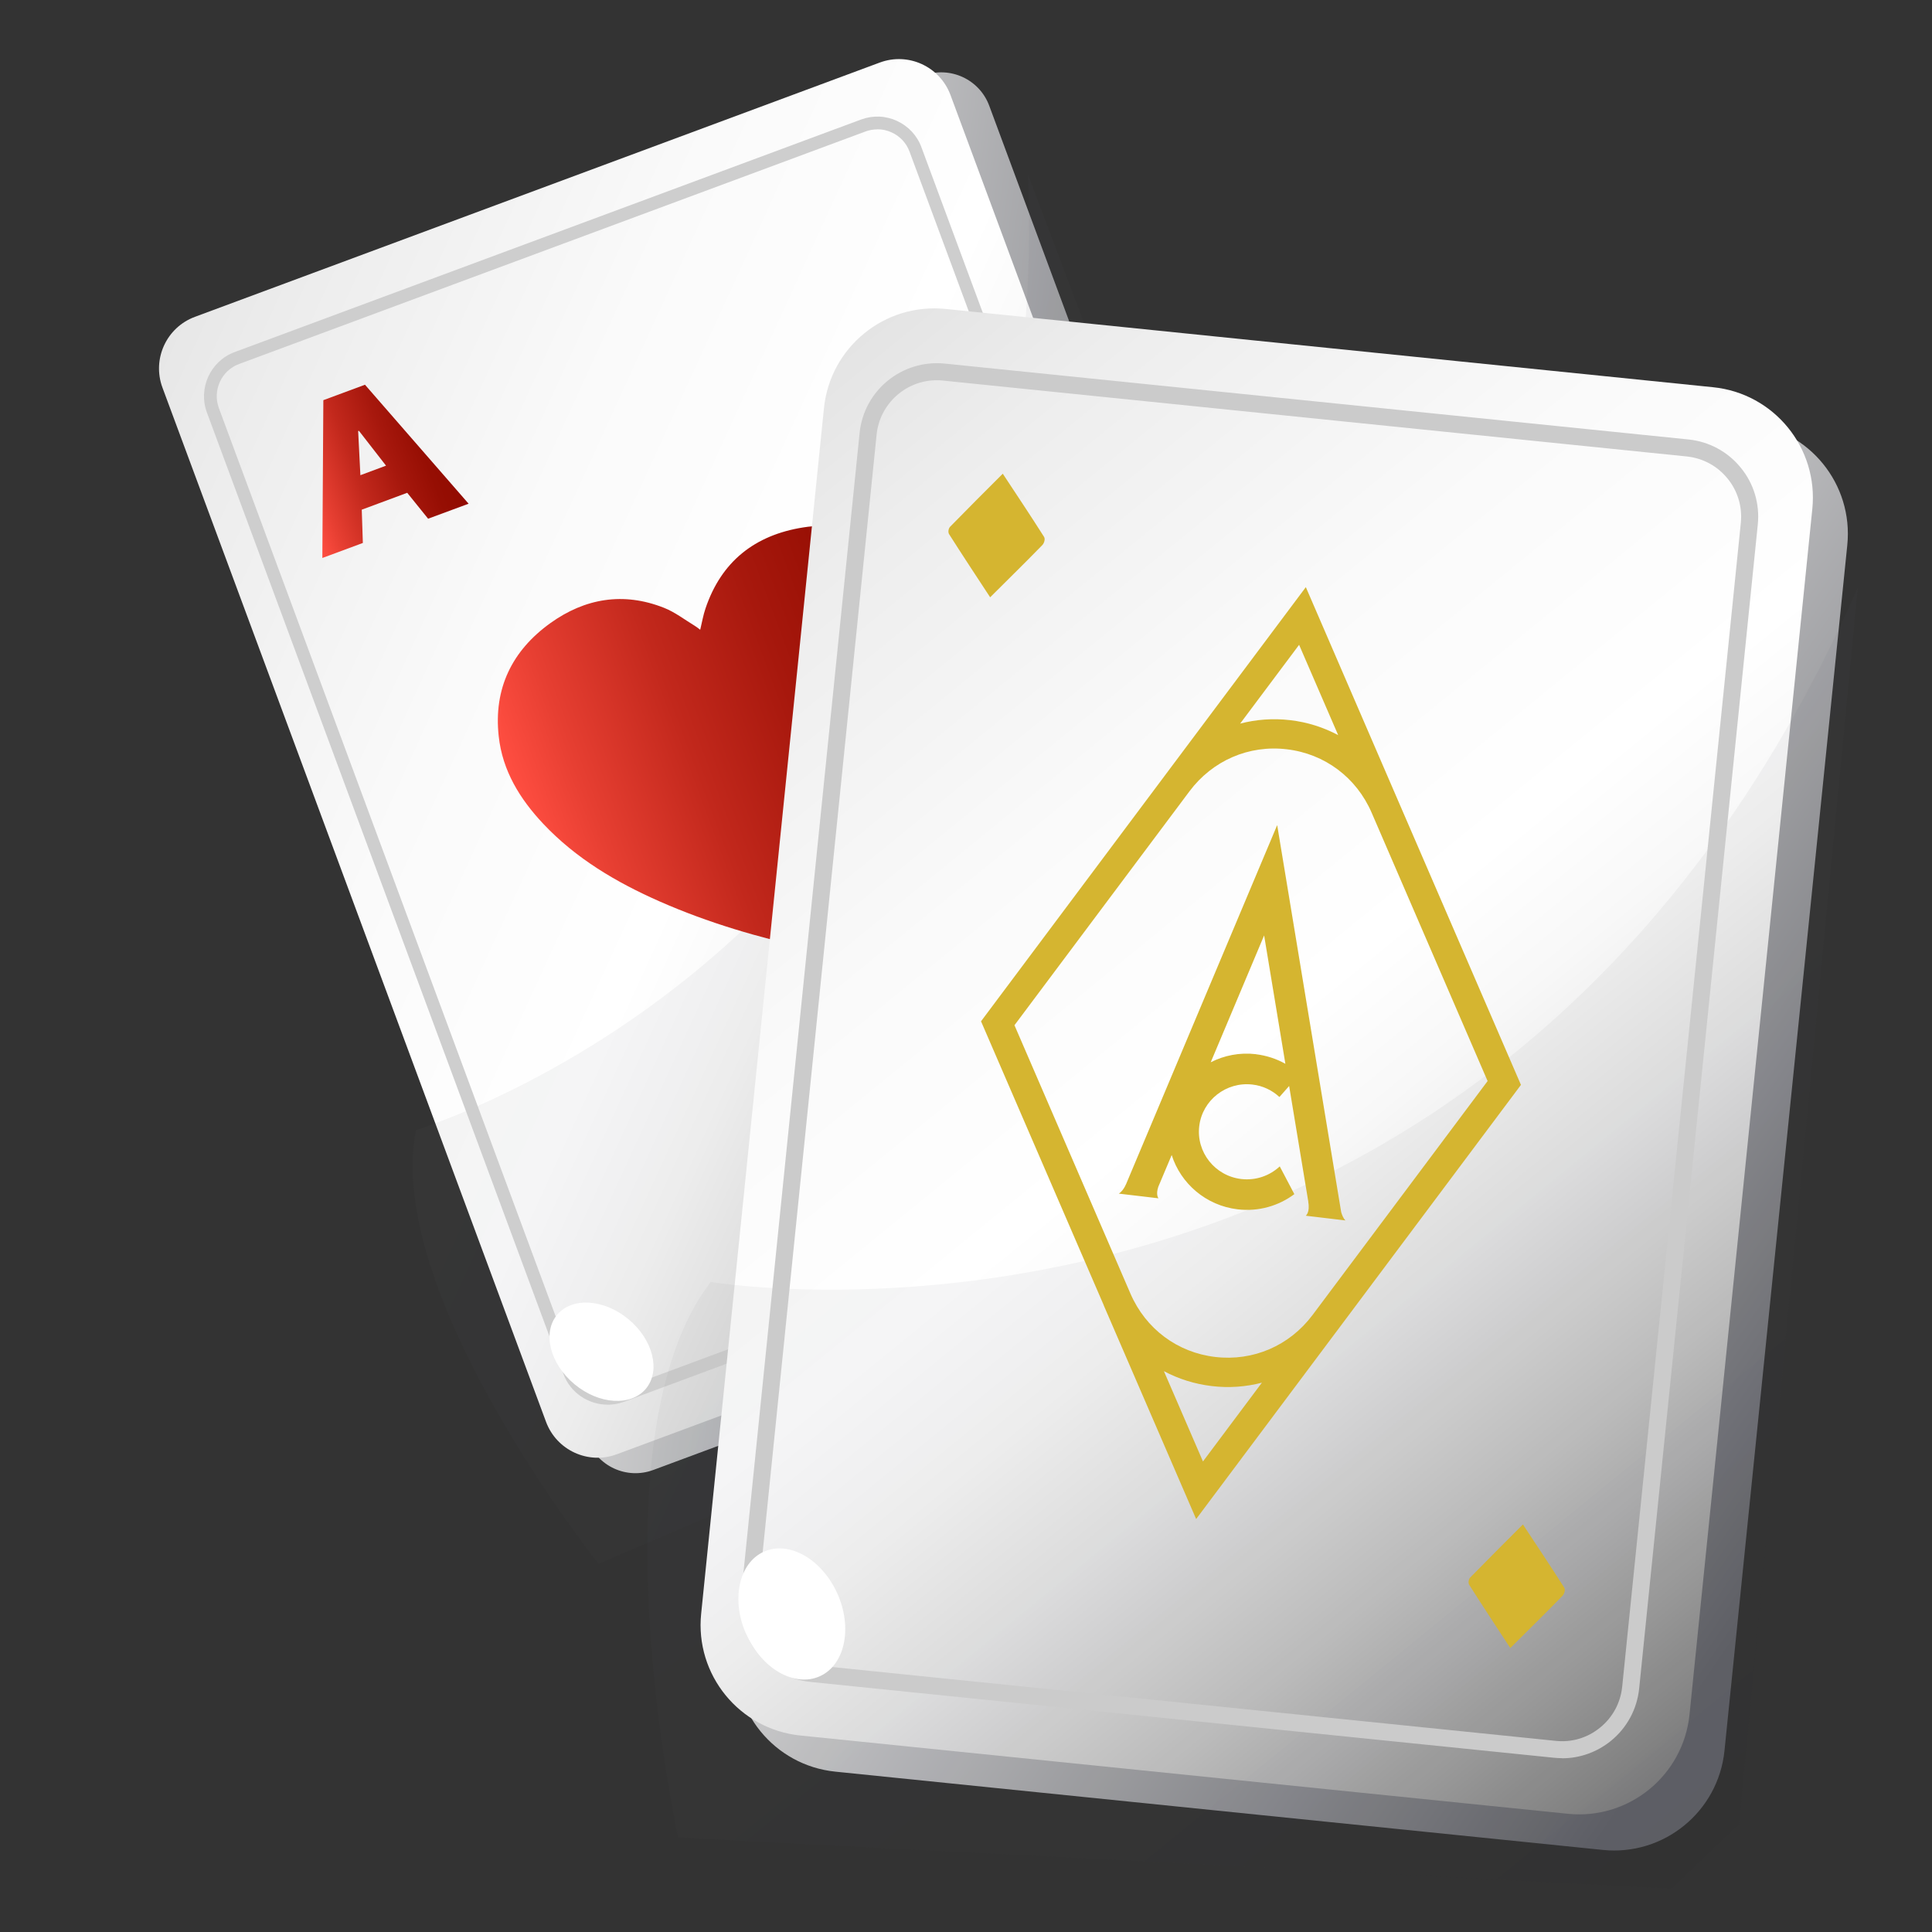 <svg width="58" height="58" viewBox="0 0 58 58" fill="none" xmlns="http://www.w3.org/2000/svg">
<rect x="0" y="0" width="58" height="58" fill="#333333" stroke="none"/>
<g clip-path="url(#clip0_956_21427)">
<path d="M27.723 2.268L6.947 9.983C6.152 10.278 5.746 11.163 6.041 11.959L17.637 43.223C17.932 44.019 18.816 44.425 19.611 44.13L40.387 36.415C41.183 36.12 41.588 35.235 41.293 34.439L29.698 3.175C29.403 2.379 28.518 1.973 27.723 2.268Z" fill="url(#paint0_linear_956_21427)"/>
<path d="M26.411 1.878L5.851 9.512C4.996 9.829 4.56 10.781 4.877 11.636L16.392 42.684C16.71 43.54 17.66 43.976 18.515 43.659L39.075 36.024C39.93 35.707 40.366 34.756 40.049 33.9L28.534 2.852C28.216 1.996 27.266 1.56 26.411 1.878Z" fill="url(#paint1_linear_956_21427)"/>
<g opacity="0.06">
<path d="M12.49 33.921C12.49 33.921 31.806 28.143 30.858 5.234L42 34.744L41.185 36.973L17.97 46.95C17.97 46.95 11.502 38.828 12.49 33.921Z" fill="url(#paint2_linear_956_21427)"/>
</g>
<path d="M18.24 42.169C17.666 42.169 17.124 41.815 16.914 41.246L6.213 12.388C5.941 11.658 6.315 10.84 7.045 10.569L25.848 3.589C26.201 3.458 26.585 3.471 26.928 3.63C27.271 3.789 27.533 4.068 27.663 4.424L38.364 33.283C38.636 34.013 38.262 34.831 37.532 35.102L18.729 42.084C18.568 42.143 18.401 42.171 18.24 42.171V42.169ZM26.339 3.884C26.219 3.884 26.096 3.904 25.981 3.948L7.178 10.927C6.645 11.125 6.374 11.719 6.571 12.252L17.272 41.111C17.469 41.644 18.063 41.915 18.596 41.718L37.399 34.736C37.932 34.538 38.203 33.944 38.006 33.411L27.305 4.552C27.21 4.294 27.018 4.089 26.77 3.976C26.634 3.912 26.488 3.881 26.342 3.881L26.339 3.884Z" fill="#CECECE"/>
<path d="M9.713 12.011L10.957 11.55L14.068 15.122L12.852 15.572L12.225 14.794L10.86 15.301L10.893 16.3L9.677 16.751L9.707 12.014L9.713 12.011ZM11.59 13.981L10.775 12.933L10.752 12.941L10.819 14.266L11.59 13.979V13.981Z" fill="url(#paint3_linear_956_21427)"/>
<path d="M32.016 30.218L33.261 29.757L36.372 33.329L35.156 33.78L34.528 33.001L33.163 33.508L33.197 34.507L31.98 34.958L32.011 30.221L32.016 30.218ZM33.893 32.188L33.079 31.14L33.056 31.148L33.123 32.473L33.893 32.186V32.188Z" fill="url(#paint4_linear_956_21427)"/>
<path d="M19.393 41.687C19.839 41.147 19.604 40.215 18.866 39.603C18.129 38.992 17.169 38.934 16.723 39.474C16.276 40.013 16.512 40.946 17.249 41.557C17.986 42.168 18.946 42.226 19.393 41.687Z" fill="white"/>
<path d="M21.023 18.896C21.076 18.673 21.112 18.465 21.179 18.268C21.655 16.854 22.662 16.064 24.111 15.834C25.675 15.585 27.13 16.303 27.883 17.681C28.318 18.476 28.436 19.344 28.395 20.241C28.331 21.64 27.901 22.941 27.312 24.197C26.628 25.652 25.765 27 24.792 28.279C24.674 28.432 24.572 28.535 24.339 28.486C22.782 28.148 21.261 27.705 19.801 27.061C18.503 26.488 17.292 25.775 16.308 24.73C15.609 23.987 15.084 23.139 14.972 22.104C14.813 20.669 15.374 19.531 16.523 18.706C17.563 17.96 18.715 17.766 19.929 18.245C20.262 18.375 20.557 18.606 20.866 18.793C20.915 18.821 20.959 18.86 21.017 18.903L21.023 18.896Z" fill="url(#paint5_linear_956_21427)"/>
<path d="M52.48 12.71L29.438 10.36C27.608 10.173 25.973 11.506 25.786 13.338L22.099 49.532C21.913 51.363 23.245 52.999 25.076 53.186L48.118 55.536C49.948 55.723 51.583 54.389 51.77 52.558L55.457 16.364C55.643 14.532 54.311 12.896 52.48 12.71Z" fill="url(#paint6_linear_956_21427)"/>
<path d="M51.43 11.625L28.389 9.275C26.558 9.088 24.923 10.421 24.736 12.253L21.049 48.447C20.863 50.278 22.195 51.914 24.026 52.101L47.068 54.451C48.898 54.638 50.533 53.304 50.72 51.473L54.407 15.279C54.593 13.447 53.261 11.811 51.43 11.625Z" fill="url(#paint7_linear_956_21427)"/>
<g opacity="0.06">
<path d="M21.338 38.487C21.338 38.487 44.835 42.436 55.772 17.644L52.21 54.758L50.184 56.697L20.36 55.168C20.36 55.168 17.73 43.176 21.336 38.487H21.338Z" fill="url(#paint8_linear_956_21427)"/>
</g>
<path d="M46.894 52.782C46.814 52.782 46.732 52.777 46.653 52.769L24.324 50.492C23.046 50.361 22.114 49.215 22.245 47.937L25.806 12.996C25.937 11.717 27.079 10.787 28.36 10.915L50.689 13.193C51.308 13.257 51.864 13.557 52.258 14.039C52.653 14.52 52.832 15.127 52.77 15.748L49.209 50.689C49.145 51.309 48.845 51.865 48.364 52.26C47.944 52.6 47.431 52.785 46.896 52.785L46.894 52.782ZM28.121 11.415C27.202 11.415 26.411 12.114 26.316 13.05L22.754 47.991C22.652 48.987 23.382 49.882 24.378 49.984L46.707 52.262C47.188 52.313 47.662 52.17 48.038 51.862C48.415 51.555 48.648 51.122 48.699 50.638L52.261 15.696C52.309 15.215 52.169 14.741 51.861 14.364C51.554 13.987 51.121 13.754 50.637 13.703L28.308 11.425C28.247 11.417 28.183 11.415 28.124 11.415H28.121Z" fill="#CBCBCB"/>
<path d="M24.61 50.323C25.365 49.984 25.601 48.872 25.138 47.839C24.674 46.806 23.687 46.244 22.932 46.583C22.177 46.922 21.941 48.035 22.404 49.067C22.868 50.1 23.855 50.662 24.61 50.323Z" fill="white"/>
<path d="M40.263 36.387L38.342 24.77L33.828 35.495C33.828 35.495 33.743 35.739 33.587 35.833L33.869 35.867L34.306 35.918L34.778 35.974C34.778 35.974 34.691 35.872 34.773 35.628L35.175 34.675C35.446 35.528 36.201 36.192 37.157 36.305C37.786 36.379 38.388 36.2 38.857 35.849L38.419 35.016C38.119 35.295 37.705 35.446 37.264 35.395C36.475 35.303 35.909 34.591 36.002 33.809C36.094 33.028 36.811 32.467 37.599 32.559C37.914 32.595 38.194 32.733 38.409 32.933L38.701 32.602L39.277 36.079H39.274C39.333 36.402 39.2 36.497 39.2 36.497L39.671 36.553L40.109 36.605L40.391 36.638C40.324 36.571 40.286 36.469 40.263 36.387ZM37.705 31.647C37.221 31.59 36.752 31.683 36.347 31.89L37.95 28.082L38.588 31.936C38.324 31.788 38.025 31.688 37.705 31.649V31.647Z" fill="#D5B530"/>
<path d="M40.098 40.005L45.66 32.569L41.975 24.044L39.202 17.626L35.013 23.224L29.451 30.66L33.136 39.185V39.19L35.909 45.603L40.096 40.007L40.098 40.005ZM40.173 22.069C39.735 21.836 39.248 21.679 38.734 21.62C38.219 21.559 37.709 21.598 37.23 21.723L39 19.358L40.173 22.069ZM30.455 30.778L35.709 23.755C36.401 22.832 37.492 22.358 38.631 22.494C39.768 22.628 40.721 23.34 41.179 24.401L44.659 32.454L39.404 39.477C38.713 40.399 37.622 40.871 36.483 40.737C35.346 40.604 34.393 39.892 33.935 38.831L30.455 30.778ZM34.941 41.163C35.379 41.396 35.863 41.55 36.38 41.611C36.898 41.673 37.405 41.634 37.883 41.509L36.114 43.874L34.941 41.163Z" fill="#D5B530"/>
<path d="M29.725 17.931C29.297 17.277 28.888 16.66 28.493 16.037C28.455 15.978 28.473 15.863 28.524 15.812C29.031 15.292 29.548 14.777 30.104 14.221C30.537 14.879 30.949 15.494 31.343 16.117C31.384 16.181 31.349 16.304 31.29 16.365C30.79 16.878 30.278 17.38 29.725 17.931Z" fill="#D5B530"/>
<path d="M45.34 49.475C44.913 48.821 44.503 48.204 44.109 47.581C44.07 47.522 44.088 47.407 44.139 47.356C44.646 46.836 45.164 46.321 45.719 45.765C46.152 46.423 46.564 47.038 46.959 47.661C47 47.725 46.964 47.848 46.905 47.909C46.406 48.422 45.893 48.924 45.34 49.475Z" fill="#D5B530"/>
</g>
<defs>
<linearGradient id="paint0_linear_956_21427" x1="15.565" y1="22.063" x2="40.971" y2="25.62" gradientUnits="userSpaceOnUse">
<stop stop-color="#EFEFEF"/>
<stop offset="1" stop-color="#616268"/>
</linearGradient>
<linearGradient id="paint1_linear_956_21427" x1="3.279" y1="13.963" x2="41.657" y2="31.553" gradientUnits="userSpaceOnUse">
<stop stop-color="#E7E7E7"/>
<stop offset="0.08" stop-color="#EDEDED"/>
<stop offset="0.29" stop-color="#FAFAFA"/>
<stop offset="0.49" stop-color="white"/>
<stop offset="0.57" stop-color="#F8F8F8"/>
<stop offset="0.67" stop-color="#E5E5E5"/>
<stop offset="0.79" stop-color="#C6C6C7"/>
<stop offset="0.92" stop-color="#9C9C9D"/>
<stop offset="1" stop-color="#808082"/>
</linearGradient>
<linearGradient id="paint2_linear_956_21427" x1="17.535" y1="22.937" x2="42.405" y2="34.337" gradientUnits="userSpaceOnUse">
<stop stop-color="#616268"/>
<stop offset="0.23" stop-color="#58595F"/>
<stop offset="0.6" stop-color="#414146"/>
<stop offset="1" stop-color="#222226"/>
</linearGradient>
<linearGradient id="paint3_linear_956_21427" x1="8.917" y1="14.677" x2="13.306" y2="13.049" gradientUnits="userSpaceOnUse">
<stop stop-color="#FF4E41"/>
<stop offset="0.14" stop-color="#E73F32"/>
<stop offset="0.39" stop-color="#C2281C"/>
<stop offset="0.63" stop-color="#A7180D"/>
<stop offset="0.84" stop-color="#960E03"/>
<stop offset="1" stop-color="#910B00"/>
</linearGradient>
<linearGradient id="paint4_linear_956_21427" x1="31.222" y1="32.883" x2="35.611" y2="31.255" gradientUnits="userSpaceOnUse">
<stop stop-color="#FF4E41"/>
<stop offset="0.14" stop-color="#E73F32"/>
<stop offset="0.39" stop-color="#C2281C"/>
<stop offset="0.63" stop-color="#A7180D"/>
<stop offset="0.84" stop-color="#960E03"/>
<stop offset="1" stop-color="#910B00"/>
</linearGradient>
<linearGradient id="paint5_linear_956_21427" x1="16.01" y1="25.2" x2="28.942" y2="20.404" gradientUnits="userSpaceOnUse">
<stop stop-color="#FF4E41"/>
<stop offset="0.14" stop-color="#E73F32"/>
<stop offset="0.39" stop-color="#C2281C"/>
<stop offset="0.63" stop-color="#A7180D"/>
<stop offset="0.84" stop-color="#960E03"/>
<stop offset="1" stop-color="#910B00"/>
</linearGradient>
<linearGradient id="paint6_linear_956_21427" x1="30.97" y1="27.645" x2="55.475" y2="44.262" gradientUnits="userSpaceOnUse">
<stop stop-color="#ECECEC"/>
<stop offset="1" stop-color="#616268"/>
</linearGradient>
<linearGradient id="paint7_linear_956_21427" x1="22.33" y1="12.955" x2="53.151" y2="50.749" gradientUnits="userSpaceOnUse">
<stop stop-color="#E4E4E4"/>
<stop offset="0.1" stop-color="#EDEDED"/>
<stop offset="0.31" stop-color="#FAFAFA"/>
<stop offset="0.49" stop-color="white"/>
<stop offset="0.57" stop-color="#F8F8F8"/>
<stop offset="0.67" stop-color="#E5E5E5"/>
<stop offset="0.79" stop-color="#C6C6C6"/>
<stop offset="0.92" stop-color="#9C9C9C"/>
<stop offset="1" stop-color="#808080"/>
</linearGradient>
<linearGradient id="paint8_linear_956_21427" x1="32.412" y1="29.458" x2="52.853" y2="54.523" gradientUnits="userSpaceOnUse">
<stop stop-color="#616268"/>
<stop offset="0.23" stop-color="#58595F"/>
<stop offset="0.6" stop-color="#414146"/>
<stop offset="1" stop-color="#222226"/>
</linearGradient>
<clipPath id="clip0_956_21427">
<rect width="52.795" height="58" fill="white" transform="translate(3)"/>
</clipPath>
</defs>
</svg>
